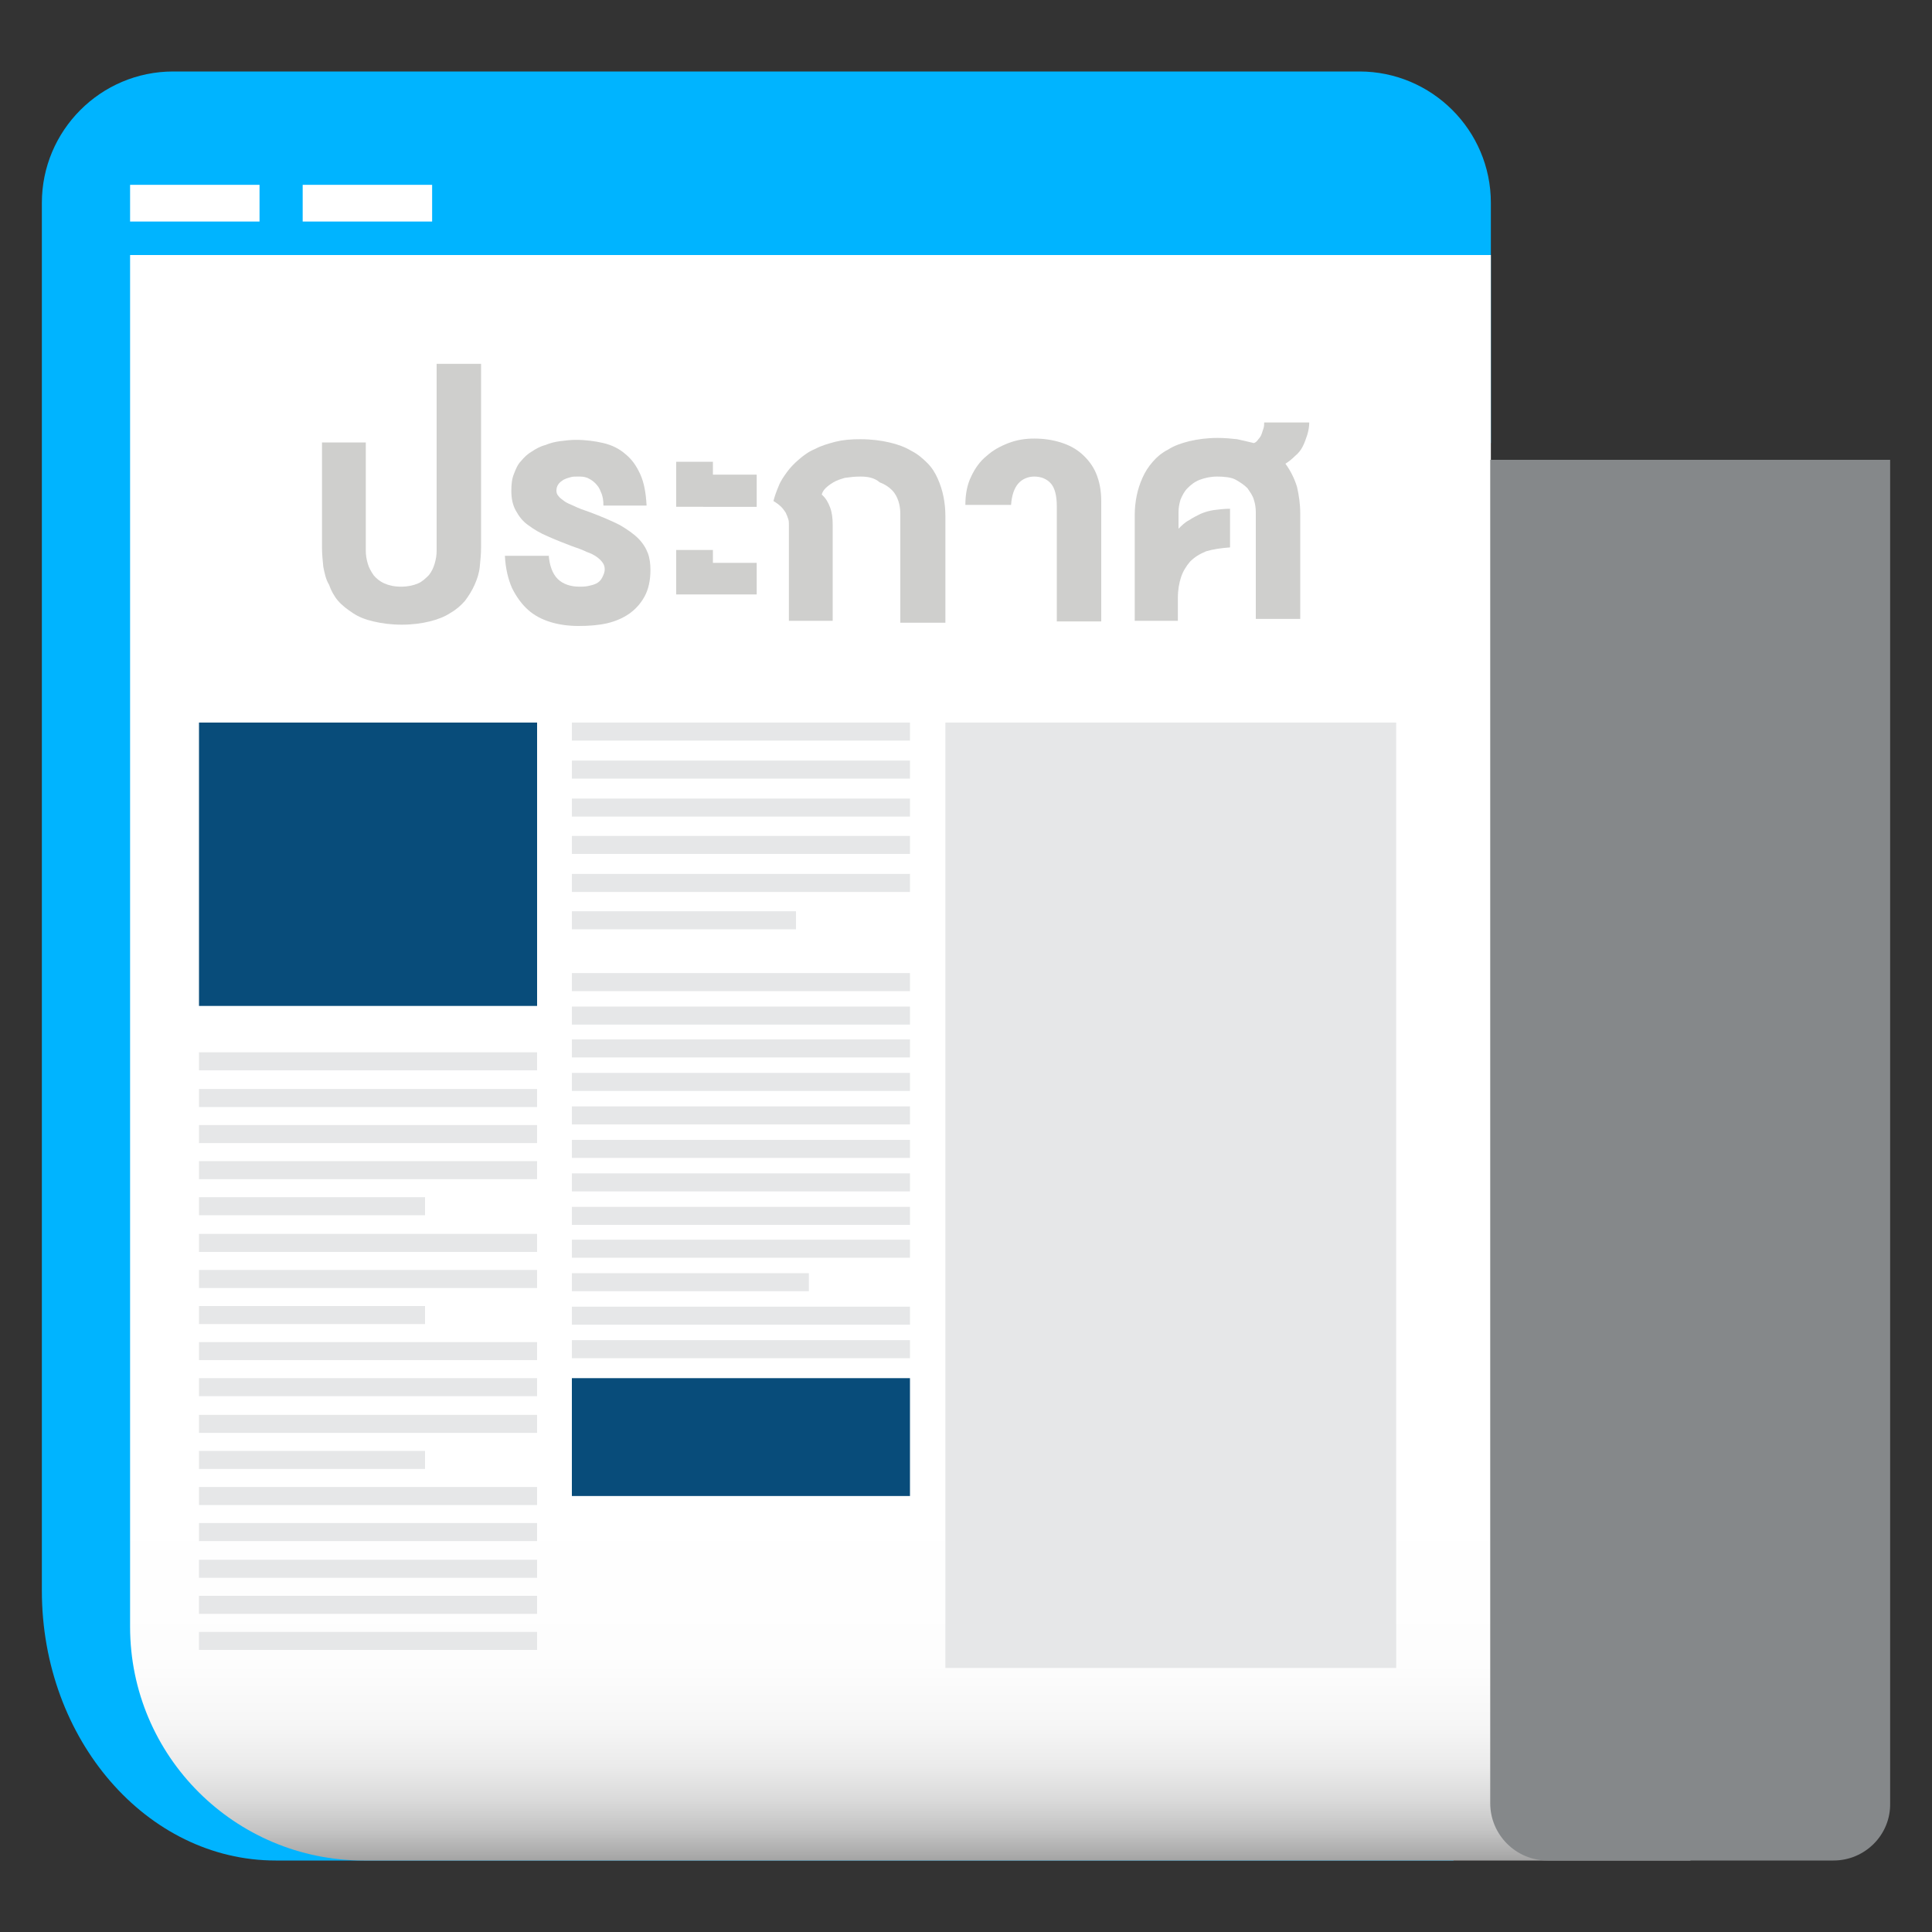 <?xml version="1.0" encoding="utf-8"?>
<!-- Generator: Adobe Illustrator 22.0.1, SVG Export Plug-In . SVG Version: 6.00 Build 0)  -->
<svg version="1.1" id="Layer_1" xmlns="http://www.w3.org/2000/svg" xmlns:xlink="http://www.w3.org/1999/xlink" x="0px" y="0px"
	 viewBox="0 0 300 300" style="enable-background:new 0 0 300 300;" xml:space="preserve">
<rect x="0" y="0" width="300" height="300" fill="#333333" stroke="none"/>
<style type="text/css">
	.st0{fill:#FFFFFF;}
	.st1{fill:#008CFF;}
	.st2{fill:#DAC0A7;}
	.st3{fill:#084C7A;}
	.st4{fill:#E9CEB2;}
	.st5{fill:#F7F7F7;}
	.st6{fill:#57CBF5;}
	.st7{fill:#231F20;}
	.st8{fill:#575051;}
	.st9{opacity:0.76;}
	.st10{fill:none;stroke:#FFFFFF;stroke-width:0.5;stroke-miterlimit:10;}
	.st11{fill:#F2D5B7;}
	.st12{fill:#0082FF;}
	.st13{fill:#FF3232;}
	.st14{fill:#009628;}
	.st15{opacity:0.5;}
	.st16{fill:none;stroke:#FFFFFF;stroke-width:10;stroke-miterlimit:10;}
	.st17{opacity:0.5;fill:#084C7A;}
	.st18{fill:#35AB47;}
	.st19{fill:#00B4FF;}
	.st20{fill:#ABADAE;}
	.st21{fill:#FFFF00;}
	.st22{opacity:0.38;fill:#009628;}
	.st23{fill:#BD0000;}
	.st24{fill:#008CFF;stroke:#FFFFFF;stroke-width:3;stroke-miterlimit:10;}
	.st25{fill:#FFFFFF;stroke:#FFFFFF;stroke-miterlimit:10;}
	.st26{fill:#4379BC;}
	.st27{fill:#084C7A;stroke:#FFFFFF;stroke-width:3;stroke-miterlimit:10;}
	.st28{fill:#CBCCCE;}
	.st29{fill:#A4A5A8;}
	.st30{fill:#BABCBE;}
	.st31{fill:#9D9FA1;}
	.st32{fill:#F1F2F2;}
	.st33{fill:#FF0000;}
	.st34{opacity:0.38;fill:#CBCCCE;}
	.st35{fill:#FFBD00;}
	.st36{fill:url(#SVGID_3_);}
	.st37{fill:url(#SVGID_4_);}
	.st38{fill:#CFCFCD;}
	.st39{fill:#E6E7E8;}
	.st40{fill:url(#SVGID_5_);}
	.st41{fill:#85888A;}
	.st42{fill:#ACADB0;}
	.st43{fill:#FF9600;}
	.st44{opacity:0.5;fill:url(#SVGID_6_);}
	.st45{opacity:0.3;fill:#E9CEB2;}
	.st46{fill:url(#SVGID_7_);}
	.st47{fill:#231FFF;}
	.st48{fill:none;stroke:#231FFF;stroke-miterlimit:10;}
	.st49{fill:#D5D7D8;}
	.st50{fill:#4A494E;}
	.st51{fill:none;stroke:#29336F;stroke-miterlimit:10;}
	.st52{fill:#B3B5B8;}
	.st53{fill:#E5CAAF;}
	.st54{opacity:0.5;fill:#E9CEB2;}
	.st55{opacity:8.000000e-02;fill:#FFFFFF;}
	.st56{opacity:0.15;fill:#4A494E;}
	.st57{opacity:0.15;fill:#084C7A;}
	.st58{fill:#E5E6E6;}
	.st59{fill:none;}
	.st60{fill:url(#SVGID_8_);}
	.st61{fill:url(#SVGID_9_);}
	.st62{fill:url(#SVGID_10_);}
	.st63{fill:url(#SVGID_11_);}
	.st64{fill:url(#SVGID_12_);}
	.st65{fill:url(#SVGID_13_);}
	.st66{fill:url(#SVGID_14_);}
	.st67{fill:url(#SVGID_15_);}
	.st68{opacity:0.2;fill:#0059F3;}
	.st69{fill:url(#SVGID_16_);}
	.st70{opacity:0.1;fill:#FFFFFF;}
	.st71{opacity:0.1;fill:#005AC8;}
	.st72{fill:url(#SVGID_17_);}
	.st73{fill:url(#SVGID_18_);}
	.st74{fill:url(#SVGID_19_);}
	.st75{fill:url(#SVGID_20_);}
	.st76{fill:url(#SVGID_21_);}
	.st77{fill:url(#SVGID_22_);}
	.st78{fill:url(#SVGID_23_);}
	.st79{opacity:0.5;fill:url(#SVGID_24_);}
	.st80{fill:url(#SVGID_25_);}
	.st81{opacity:0.25;fill:#005AC8;}
	.st82{fill:url(#SVGID_26_);}
	.st83{fill:url(#SVGID_27_);}
	.st84{fill:#CDCFD0;}
	.st85{fill:url(#SVGID_28_);}
	.st86{fill:url(#SVGID_29_);}
	.st87{fill:url(#SVGID_30_);}
	.st88{fill:url(#SVGID_31_);}
	.st89{opacity:0.5;fill:url(#SVGID_32_);}
	.st90{fill:url(#SVGID_33_);}
	.st91{fill:url(#SVGID_34_);}
	.st92{fill:url(#SVGID_35_);}
	.st93{fill:url(#SVGID_36_);}
	.st94{fill:url(#SVGID_37_);}
	.st95{fill:url(#SVGID_38_);}
	.st96{fill:url(#SVGID_39_);}
	.st97{fill:url(#SVGID_40_);}
	.st98{fill:url(#SVGID_41_);}
	.st99{opacity:0.2;fill:#DEC0A4;}
	.st100{fill:url(#SVGID_42_);}
	.st101{opacity:0.25;fill:#DBBCA0;}
	.st102{opacity:0.86;fill:#E9CEB2;}
	.st103{fill:none;stroke:#000000;stroke-miterlimit:10;}
	.st104{fill:#656668;}
	.st105{fill:#C09E5E;}
	.st106{fill:#B09053;}
	.st107{fill:#956F48;}
	.st108{opacity:0.3;fill:#8F6E45;}
	.st109{fill:#C3A060;}
	.st110{fill:#946E47;}
	.st111{fill:#DCBC7C;}
	.st112{opacity:0.5;fill:#F6EDCE;}
	.st113{opacity:0.5;fill:#FFF6D7;}
	.st114{fill:#B19154;}
	.st115{fill:none;stroke:#231F20;stroke-miterlimit:10;}
	.st116{opacity:0.33;fill:#946E47;}
	.st117{fill:#00A0FF;}
	.st118{fill:#656869;}
	.st119{fill:#DADBDC;}
	.st120{fill:#828487;}
	.st121{opacity:0.2;fill:#828487;}
	.st122{fill:#444748;}
	.st123{fill:#6A6C6E;}
	.st124{opacity:0.4;fill:#DADBDC;}
	.st125{fill:#00AAF0;}
	.st126{fill:#00C8FF;}
	.st127{fill:#97999C;}
	.st128{fill:#00A9E9;}
	.st129{fill:#356598;}
	.st130{fill:#BCBEC0;}
	.st131{fill:#9B9DA0;}
	.st132{fill:#230000;}
	.st133{fill:#521409;}
	.st134{fill:#D63101;}
	.st135{fill:#00B6FF;stroke:#FFFFFF;stroke-width:3;stroke-miterlimit:10;}
	.st136{fill:#FF6464;}
	.st137{opacity:0.42;}
	.st138{fill:none;stroke:#FFFFFF;stroke-width:2;stroke-miterlimit:10;}
	.st139{fill:#00B400;}
	.st140{fill:none;stroke:#938473;stroke-width:3;stroke-miterlimit:10;}
	.st141{opacity:0.3;fill:#084C7A;}
	.st142{fill:#5F6062;}
	.st143{fill:#008CFF;stroke:#F7F7F7;stroke-width:25;stroke-miterlimit:10;}
	.st144{fill:none;stroke:#F1F2F2;stroke-width:10;stroke-miterlimit:10;}
	.st145{fill:#939598;}
	.st146{fill:#F8F8F8;}
	.st147{fill:#4CAF50;}
	.st148{fill:#EC2024;}
	.st149{fill:#3953A3;}
	.st150{fill:#00C896;}
	.st151{fill:#008CFF;stroke:#FFFFFF;stroke-width:5;stroke-miterlimit:10;}
	.st152{fill:#A7A9AC;}
	.st153{fill:#E2E2E7;}
	.st154{fill:#E0E0E0;}
	.st155{fill:url(#SVGID_55_);}
	.st156{fill:url(#SVGID_56_);}
	.st157{fill:url(#SVGID_57_);}
	.st158{fill:url(#SVGID_58_);}
	.st159{fill:url(#SVGID_59_);}
	.st160{fill:url(#SVGID_60_);}
	.st161{fill:url(#SVGID_61_);}
	.st162{fill:url(#SVGID_62_);}
	.st163{fill:url(#SVGID_63_);}
	.st164{fill:url(#SVGID_64_);}
</style>
<g>
	<g>
		<g>
			<g>
				<path class="st19" d="M231.5,31.5c0-11.3-9.2-20.4-20.4-20.4h0h-18.6H26.9c-11.3,0-20.4,9.2-20.4,20.4v215.5
					c0,23.1,16.3,41.9,36.3,41.9h182.9V68.8h5.8V31.5z"/>
				<linearGradient id="SVGID_2_" gradientUnits="userSpaceOnUse" x1="141.344" y1="40.13" x2="141.344" y2="289.455">
					<stop  offset="0.773" style="stop-color:#FFFFFF"/>
					<stop  offset="0.876" style="stop-color:#FDFDFD"/>
					<stop  offset="0.913" style="stop-color:#F6F6F6"/>
					<stop  offset="0.939" style="stop-color:#EBEBEB"/>
					<stop  offset="0.96" style="stop-color:#DADADA"/>
					<stop  offset="0.979" style="stop-color:#C4C4C4"/>
					<stop  offset="0.995" style="stop-color:#A9A9A9"/>
					<stop  offset="1" style="stop-color:#9E9E9E"/>
				</linearGradient>
				<path style="fill:url(#SVGID_2_);" d="M231.5,71.4V39.6H20.2v213c0,20.1,16.3,36.3,36.3,36.3h206V71.4H231.5z"/>
				<path class="st41" d="M284.7,288.9h-44.4c-4.9,0-8.9-4-8.9-8.9V71.4h62.1V280C293.6,284.9,289.6,288.9,284.7,288.9z"/>
			</g>
			<g>
				<path class="st38" d="M62.3,91.1c1,0,1.9-0.2,2.6-0.5s1.2-0.8,1.7-1.3c0.4-0.5,0.7-1.1,0.9-1.8c0.2-0.7,0.3-1.3,0.3-2v-29h6.9
					V85c0,1-0.1,2-0.2,3c-0.1,1-0.4,1.9-0.8,2.8c-0.4,0.9-0.9,1.7-1.5,2.5c-0.6,0.7-1.4,1.4-2.3,1.9c-0.9,0.6-2,1-3.2,1.3
					c-1.2,0.3-2.7,0.5-4.3,0.5c-1.7,0-3.1-0.2-4.4-0.5s-2.3-0.7-3.2-1.3c-0.9-0.6-1.7-1.2-2.3-1.9c-0.6-0.7-1.1-1.6-1.4-2.5
					C50.6,90,50.4,89,50.2,88c-0.1-1-0.2-2-0.2-3V68.7h6.8v16.8c0,0.7,0.1,1.3,0.3,2c0.2,0.7,0.5,1.2,0.9,1.8c0.4,0.5,1,1,1.7,1.3
					C60.4,90.9,61.2,91.1,62.3,91.1z"/>
				<path class="st38" d="M85.2,86.1c0.1,1.7,0.6,3,1.4,3.8c0.8,0.8,2,1.2,3.4,1.2c0.4,0,0.8,0,1.3-0.1c0.5-0.1,0.9-0.2,1.3-0.4
					c0.4-0.2,0.7-0.5,0.9-0.9c0.2-0.4,0.4-0.8,0.4-1.3c0-0.4-0.1-0.7-0.3-1c-0.2-0.3-0.5-0.6-0.9-0.9c-0.4-0.3-1-0.6-1.6-0.8
					c-0.6-0.3-1.4-0.6-2.3-0.9c-1.3-0.5-2.6-1-3.7-1.5c-1.2-0.5-2.2-1.1-3-1.7c-0.9-0.6-1.5-1.4-2-2.3c-0.5-0.9-0.7-1.9-0.7-3.1
					c0-1,0.1-1.9,0.4-2.6c0.3-0.8,0.6-1.5,1.1-2c0.5-0.6,1-1.1,1.7-1.5c0.6-0.4,1.3-0.8,2.1-1c0.7-0.3,1.5-0.5,2.3-0.6
					c0.8-0.1,1.6-0.2,2.4-0.2c1.6,0,3,0.2,4.3,0.5c1.3,0.3,2.5,0.9,3.4,1.7c1,0.8,1.7,1.8,2.3,3.1c0.6,1.3,0.9,2.9,1,4.9h-6.7
					c0-0.8-0.1-1.5-0.4-2.1c-0.2-0.6-0.5-1-0.9-1.4c-0.4-0.4-0.8-0.6-1.2-0.8c-0.5-0.2-1-0.2-1.5-0.2c-0.4,0-0.8,0-1.1,0.1
					c-0.4,0.1-0.7,0.2-1.1,0.4c-0.3,0.2-0.6,0.4-0.8,0.7c-0.2,0.3-0.3,0.6-0.3,1c0,0.3,0.1,0.6,0.3,0.8c0.2,0.3,0.5,0.5,0.9,0.8
					c0.4,0.3,0.9,0.5,1.6,0.8c0.6,0.3,1.4,0.6,2.3,0.9c1.9,0.7,3.5,1.4,4.7,2c1.2,0.7,2.2,1.4,2.9,2.1c0.7,0.7,1.2,1.5,1.5,2.3
					c0.3,0.8,0.4,1.7,0.4,2.6c0,1.6-0.3,3-0.9,4.1c-0.6,1.1-1.4,2-2.4,2.7c-1,0.7-2.2,1.2-3.5,1.5c-1.4,0.3-2.8,0.4-4.4,0.4
					c-1.5,0-3-0.2-4.3-0.6c-1.3-0.4-2.5-1-3.5-1.9c-1-0.9-1.8-2-2.5-3.4c-0.6-1.4-1-3-1.1-5H85.2z"/>
				<path class="st38" d="M105,78.7v-7h5.7v2h6.8v5H105z M105,92.4v-7h5.7v2h6.8v4.9H105z"/>
				<path class="st38" d="M133.6,74c-0.9,0-1.7,0.1-2.4,0.2c-0.7,0.2-1.3,0.4-1.8,0.7c-0.5,0.3-0.9,0.6-1.2,0.9
					c-0.3,0.3-0.5,0.6-0.6,1c0.6,0.5,1,1.2,1.3,2c0.3,0.8,0.4,1.7,0.4,2.7v14.9h-6.8V81.5c0-0.3,0-0.6-0.1-0.9
					c-0.1-0.3-0.2-0.6-0.4-1c-0.2-0.3-0.4-0.6-0.7-0.9c-0.3-0.3-0.7-0.6-1.2-0.9c0.2-0.8,0.5-1.6,0.8-2.3c0.3-0.8,0.8-1.5,1.3-2.2
					c0.5-0.7,1.2-1.4,1.9-2c0.7-0.6,1.5-1.2,2.5-1.6c0.9-0.5,2-0.8,3.1-1.1c1.2-0.3,2.4-0.4,3.9-0.4c1.7,0,3.2,0.2,4.5,0.5
					c1.3,0.3,2.4,0.7,3.4,1.3c1,0.5,1.8,1.2,2.5,1.9c0.7,0.7,1.2,1.5,1.6,2.4c0.4,0.9,0.7,1.8,0.9,2.8c0.2,1,0.3,2,0.3,3v16.6h-7
					v-17c0-0.6-0.1-1.3-0.3-1.9c-0.2-0.6-0.5-1.2-1-1.7c-0.5-0.5-1.1-0.9-1.9-1.2C135.8,74.2,134.8,74,133.6,74z"/>
				<path class="st38" d="M149.9,78.4c0-1.7,0.3-3.2,0.9-4.4c0.6-1.3,1.4-2.4,2.4-3.2c1-0.9,2.1-1.5,3.4-2c1.3-0.5,2.6-0.7,4-0.7
					c1.5,0,2.8,0.2,4.1,0.6c1.3,0.4,2.4,1,3.3,1.8c0.9,0.8,1.7,1.8,2.2,3c0.5,1.2,0.8,2.6,0.8,4.3v18.7h-6.9V78.6
					c0-1.6-0.3-2.8-0.9-3.5c-0.6-0.7-1.5-1.1-2.6-1.1c-1,0-1.9,0.4-2.5,1.1c-0.6,0.7-1,1.8-1.1,3.3H149.9z"/>
				<path class="st38" d="M183,96.4h-6.8V80c0-1,0.1-2,0.3-3c0.2-1,0.5-1.9,0.9-2.8s0.9-1.7,1.6-2.5c0.6-0.7,1.4-1.4,2.4-1.9
					c0.9-0.6,2.1-1,3.3-1.3c1.3-0.3,2.7-0.5,4.4-0.5c1.1,0,2.1,0.1,3,0.2c0.9,0.2,1.8,0.4,2.6,0.6c0.3-0.1,0.5-0.3,0.7-0.6
					c0.2-0.2,0.4-0.5,0.5-0.8c0.1-0.3,0.2-0.6,0.3-0.9c0.1-0.3,0.1-0.6,0.1-0.9h7c0,0.6-0.1,1.2-0.3,1.9c-0.2,0.6-0.4,1.2-0.7,1.8
					c-0.3,0.6-0.7,1.1-1.2,1.5c-0.5,0.5-1,0.9-1.5,1.2c0.8,1.1,1.4,2.3,1.8,3.6c0.3,1.3,0.5,2.7,0.5,4.1v16.4h-6.9V79.5
					c0-0.6-0.1-1.3-0.3-1.9c-0.2-0.7-0.6-1.2-1-1.8c-0.5-0.5-1.1-0.9-1.8-1.3S190,74,189,74c-1,0-1.9,0.2-2.7,0.5
					c-0.8,0.3-1.4,0.8-1.9,1.3c-0.5,0.5-0.8,1.1-1.1,1.8c-0.2,0.7-0.3,1.3-0.3,1.9v2.6c0.5-0.5,1-1,1.6-1.3c0.6-0.4,1.2-0.7,1.8-1
					c0.7-0.3,1.4-0.5,2.1-0.6c0.8-0.1,1.6-0.2,2.5-0.2v6c-1.4,0.1-2.7,0.3-3.7,0.6c-1,0.4-1.8,0.9-2.5,1.6c-0.6,0.7-1.1,1.5-1.4,2.4
					c-0.3,0.9-0.5,2-0.5,3.2V96.4z"/>
			</g>
			<rect x="30.9" y="112.2" class="st3" width="52.5" height="44"/>
			<rect x="146.8" y="112.2" class="st39" width="70" height="146.8"/>
			<rect x="30.9" y="163.4" class="st39" width="52.5" height="2.8"/>
			<rect x="88.8" y="112.2" class="st39" width="52.5" height="2.8"/>
			<rect x="88.8" y="118.1" class="st39" width="52.5" height="2.8"/>
			<rect x="88.8" y="124" class="st39" width="52.5" height="2.8"/>
			<rect x="88.8" y="129.8" class="st39" width="52.5" height="2.8"/>
			<rect x="88.8" y="135.7" class="st39" width="52.5" height="2.8"/>
			<rect x="88.8" y="141.5" class="st39" width="34.8" height="2.8"/>
			<rect x="88.8" y="151.1" class="st39" width="52.5" height="2.8"/>
			<rect x="88.8" y="156.3" class="st39" width="52.5" height="2.8"/>
			<rect x="88.8" y="161.4" class="st39" width="52.5" height="2.8"/>
			<rect x="88.8" y="166.6" class="st39" width="52.5" height="2.8"/>
			<rect x="88.8" y="171.8" class="st39" width="52.5" height="2.8"/>
			<rect x="88.8" y="177" class="st39" width="52.5" height="2.8"/>
			<rect x="88.8" y="182.2" class="st39" width="52.5" height="2.8"/>
			<rect x="88.8" y="187.4" class="st39" width="52.5" height="2.8"/>
			<rect x="88.8" y="192.5" class="st39" width="52.5" height="2.8"/>
			<rect x="88.8" y="197.7" class="st39" width="36.8" height="2.8"/>
			<rect x="88.8" y="202.9" class="st39" width="52.5" height="2.8"/>
			<rect x="88.8" y="208.1" class="st39" width="52.5" height="2.8"/>
			<rect x="30.9" y="169.1" class="st39" width="52.5" height="2.8"/>
			<rect x="30.9" y="174.7" class="st39" width="52.5" height="2.8"/>
			<rect x="30.9" y="180.3" class="st39" width="52.5" height="2.8"/>
			<rect x="30.9" y="185.9" class="st39" width="35.1" height="2.8"/>
			<rect x="30.9" y="191.6" class="st39" width="52.5" height="2.8"/>
			<rect x="30.9" y="197.2" class="st39" width="52.5" height="2.8"/>
			<rect x="30.9" y="202.8" class="st39" width="35.1" height="2.8"/>
			<rect x="30.9" y="208.4" class="st39" width="52.5" height="2.8"/>
			<rect x="30.9" y="214" class="st39" width="52.5" height="2.8"/>
			<rect x="30.9" y="219.7" class="st39" width="52.5" height="2.8"/>
			<rect x="30.9" y="225.3" class="st39" width="35.1" height="2.8"/>
			<rect x="30.9" y="230.9" class="st39" width="52.5" height="2.8"/>
			<rect x="30.9" y="236.5" class="st39" width="52.5" height="2.8"/>
			<rect x="30.9" y="242.2" class="st39" width="52.5" height="2.8"/>
			<rect x="30.9" y="247.8" class="st39" width="52.5" height="2.8"/>
			<rect x="30.9" y="253.4" class="st39" width="52.5" height="2.8"/>
		</g>
		<rect x="20.2" y="28.7" class="st0" width="20.1" height="5.7"/>
		<rect x="47" y="28.7" class="st0" width="20.1" height="5.7"/>
	</g>
	<rect x="88.8" y="214" class="st3" width="52.5" height="18.3"/>
</g>
</svg>
